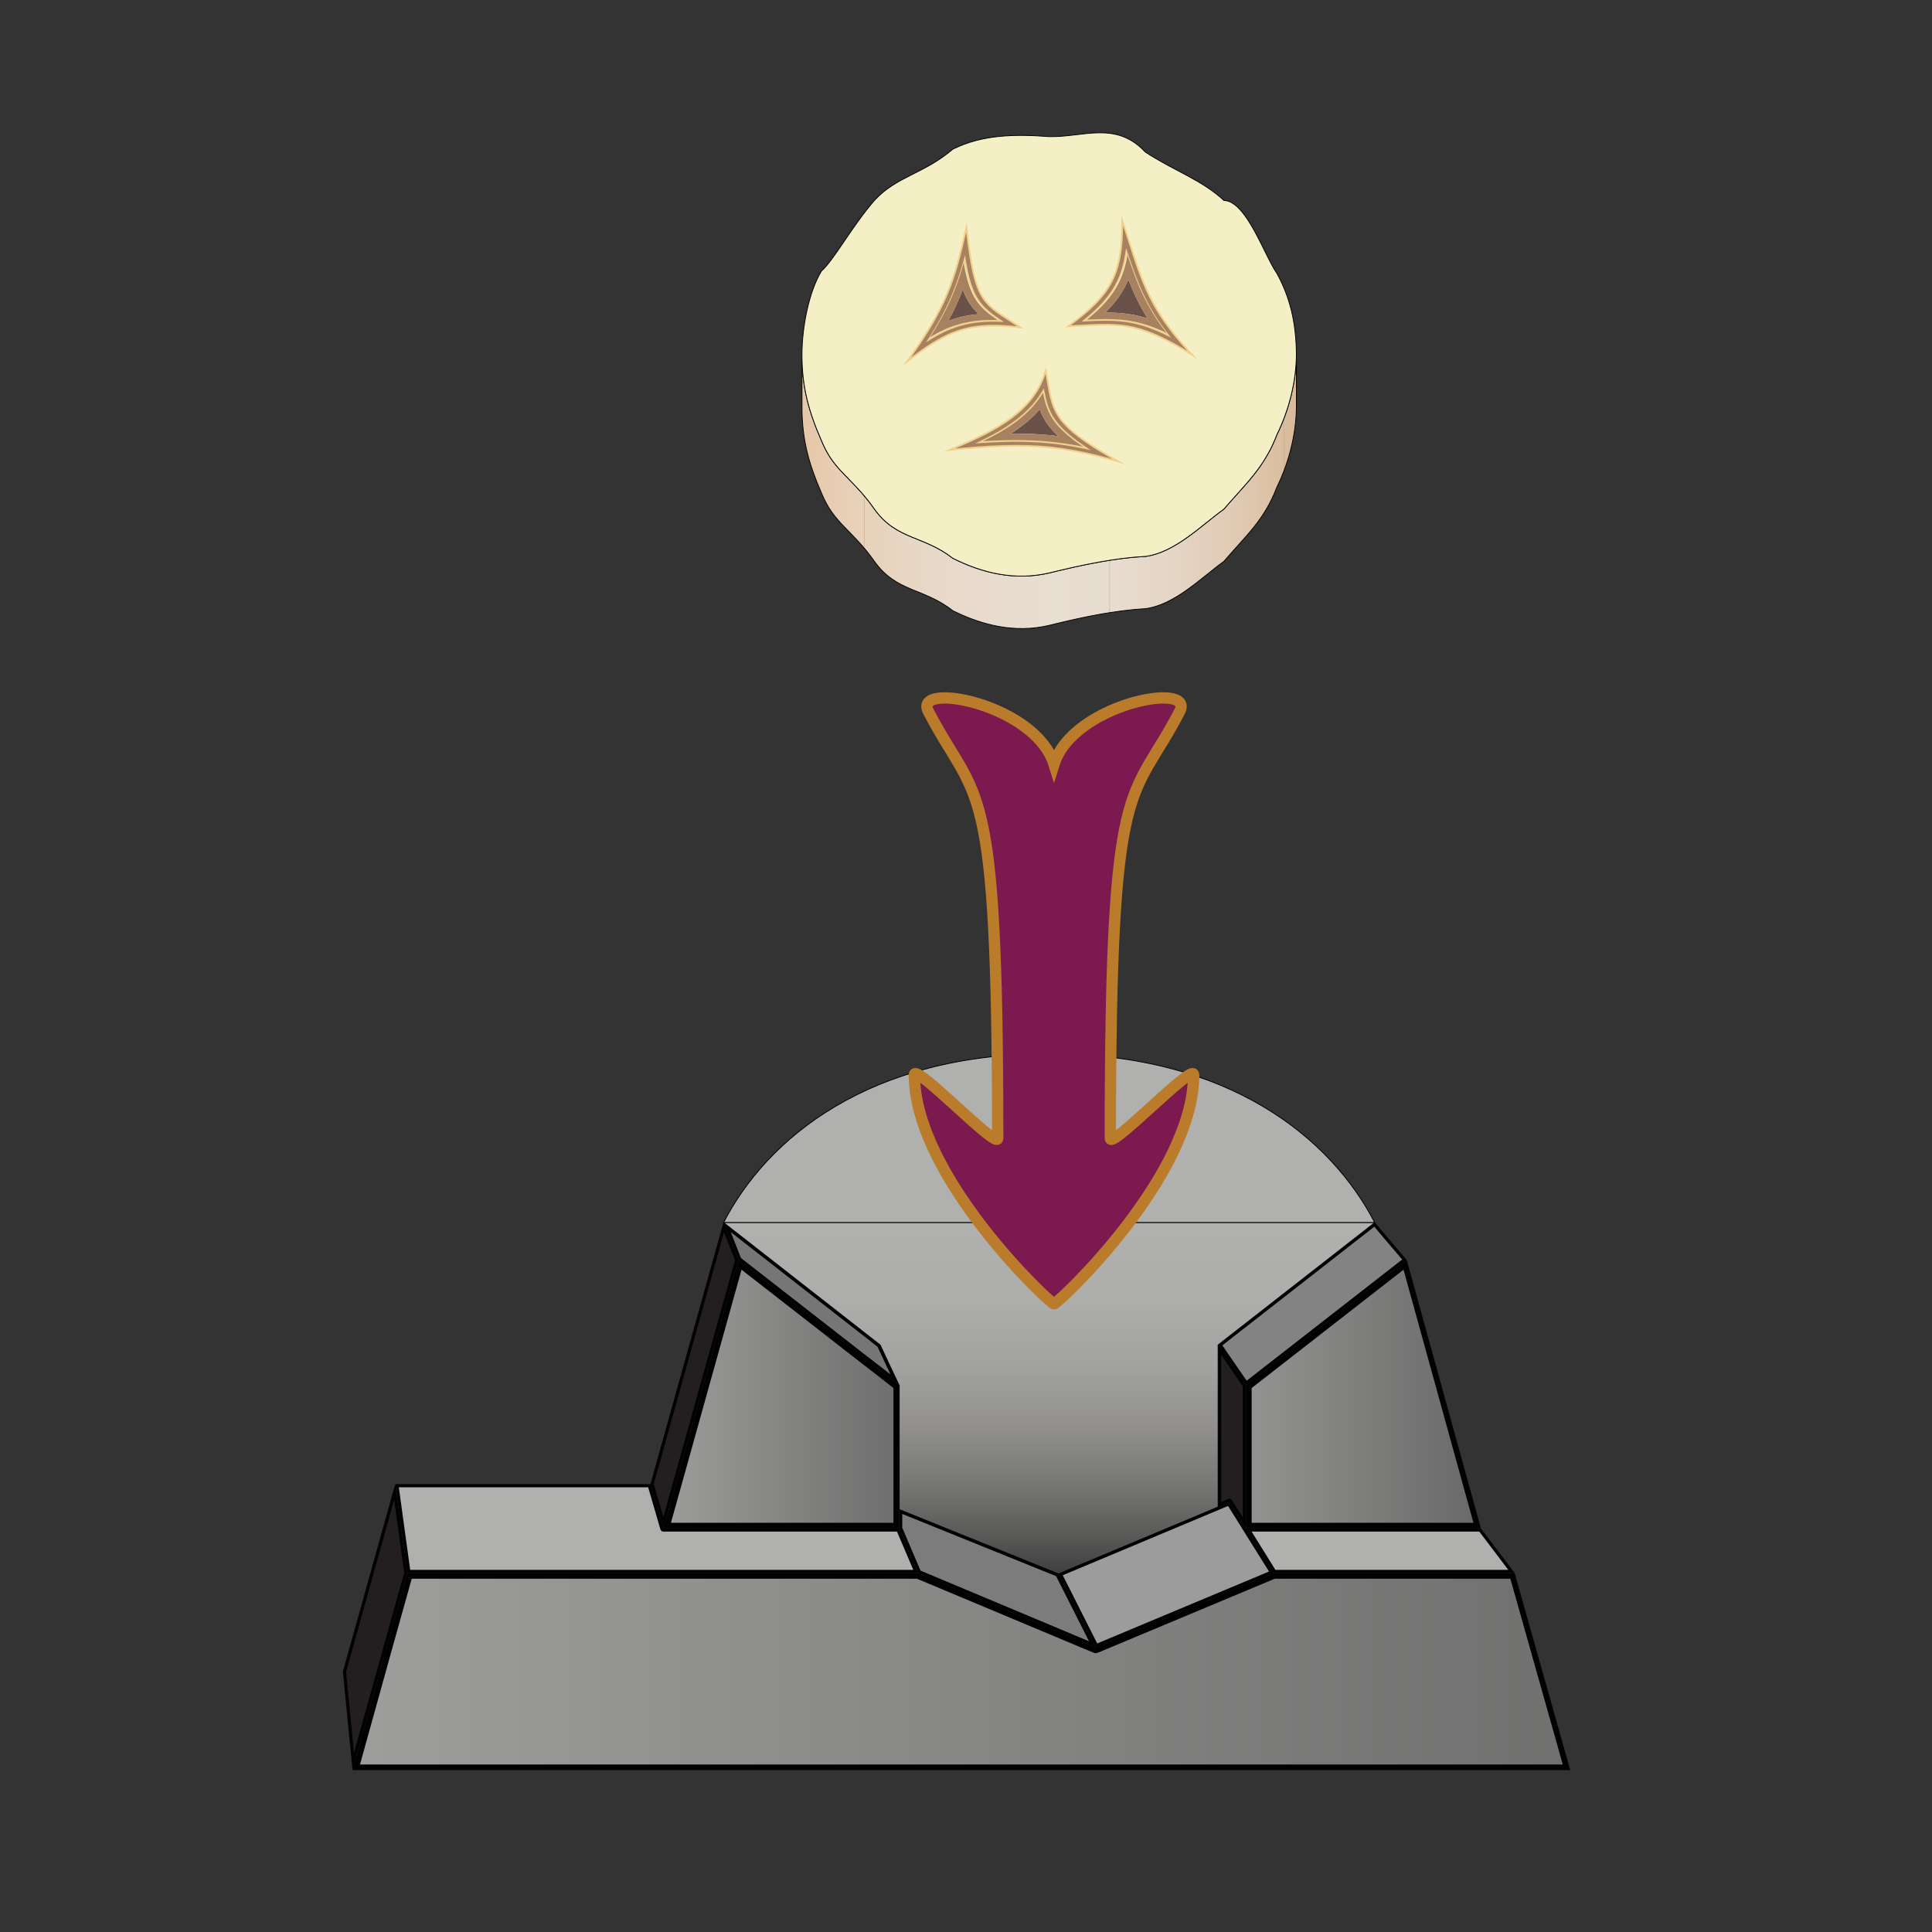 <?xml version="1.0" encoding="utf-8"?>
<!-- Generator: Adobe Illustrator 16.0.0, SVG Export Plug-In . SVG Version: 6.00 Build 0)  -->
<!DOCTYPE svg PUBLIC "-//W3C//DTD SVG 1.1//EN" "http://www.w3.org/Graphics/SVG/1.1/DTD/svg11.dtd">
<svg version="1.1" xmlns="http://www.w3.org/2000/svg" xmlns:xlink="http://www.w3.org/1999/xlink" x="0px" y="0px" width="1024px"
	 height="1024px" viewBox="0 0 1024 1024" enable-background="new 0 0 1024 1024" xml:space="preserve">
<rect x="0" y="0" width="1024" height="1024" fill="#333333" stroke="none"/>
<g id="Layer_4">
</g>
<g id="Layer_7">
</g>
<g id="Layer_9">
</g>
<g id="Layer_8">
</g>
<g id="Layer_6">
</g>
<g id="Layer_2">
</g>
<g id="Layer_5">
</g>
<g id="Layer_3">
</g>
<g id="Layer_1">
	<g>
		<g id="Coin_Slot">
			<g>
				
					<linearGradient id="SVGID_1_" gradientUnits="userSpaceOnUse" x1="-282.825" y1="231.121" x2="976.452" y2="231.121" gradientTransform="matrix(1 0 0 -1 214.4 1117.1)">
					<stop  offset="0" style="stop-color:#B0B0AE"/>
					<stop  offset="1" style="stop-color:#565756"/>
				</linearGradient>
				<path fill="url(#SVGID_1_)" d="M188.818,936.721l17.986-64.756l10.285-36.729h269.194l93.895,39.34
					c0.188,0.076,0.383,0.121,0.578,0.121c0.198,0,0.393-0.045,0.581-0.121l94.016-39.34h126.299l28.629,101.484H188.818z"/>
				<path fill="#010101" d="M800.518,836.752l27.777,98.465H190.806l17.449-62.844l9.969-35.621h267.756l93.611,39.215
					c0.373,0.158,0.776,0.232,1.166,0.232c0.393,0,0.796-0.074,1.159-0.232l93.732-39.215H800.518 M802.798,833.732H675.046
					l-94.289,39.445l-94.165-39.445H215.943l-10.592,37.822l-18.52,66.66h645.445L802.798,833.732L802.798,833.732z"/>
			</g>
			<g>
				
					<linearGradient id="SVGID_2_" gradientUnits="userSpaceOnUse" x1="365.04" y1="377.598" x2="621.529" y2="377.598" gradientTransform="matrix(1 0 0 -1 214.4 1117.1)">
					<stop  offset="0" style="stop-color:#B0B0AE"/>
					<stop  offset="1" style="stop-color:#565756"/>
				</linearGradient>
				<polygon fill="url(#SVGID_2_)" points="661.894,808.604 661.894,734.955 744.752,670.4 782.924,808.604 				"/>
				<path fill="#010101" d="M743.901,672.973l37.05,134.123H663.407v-71.406l29.929-23.326L743.901,672.973 M745.6,667.826
					l-54.115,42.158L660.4,734.221v75.891h124.52L745.6,667.826L745.6,667.826z"/>
			</g>
			<g>
				
					<linearGradient id="SVGID_3_" gradientUnits="userSpaceOnUse" x1="87.919" y1="377.604" x2="322.288" y2="377.604" gradientTransform="matrix(1 0 0 -1 214.4 1117.1)">
					<stop  offset="0" style="stop-color:#B0B0AE"/>
					<stop  offset="1" style="stop-color:#565756"/>
				</linearGradient>
				<polygon fill="url(#SVGID_3_)" points="353.617,808.604 362.409,777.17 392.185,670.387 455.691,719.887 467.535,729.037 
					475.049,734.947 475.049,808.604 				"/>
				<path fill="#010101" d="M393.035,672.961l61.742,48.117l11.811,9.139l6.957,5.471v71.408H355.613l8.256-29.518L393.035,672.961
					 M391.334,667.826l-30.378,108.941l-9.323,33.344h124.924v-75.891l-8.105-6.371l-11.832-9.154L391.334,667.826L391.334,667.826z
					"/>
			</g>
			<g>
				<polygon fill="#231F20" points="182.568,885.906 209.182,790.717 215.115,833.844 204.546,871.336 187.225,933.668 				"/>
				<path fill="#010101" d="M208.907,794.85l5.323,38.766l-10.492,37.498l-16.109,57.998l-4.198-42.977L208.907,794.85
					 M209.465,786.611l-27.723,99.379l5.09,52.238l18.52-66.666l10.581-37.83L209.465,786.611L209.465,786.611z"/>
			</g>
			<g>
				<path fill="#B0B0AE" d="M216.674,832.891l-6.248-45.447H344.16l6.667,22.895c0.108,0.357,0.435,0.598,0.806,0.598h124.333
					l9.362,21.955H216.674z"/>
				<path fill="#010101" d="M343.527,788.281l6.504,22.289c0.205,0.715,0.851,1.205,1.602,1.205h123.79l8.64,20.287H217.403
					l-6.021-43.781H343.527 M344.782,786.611H209.465l6.479,47.121h270.648L476.523,810.1H351.633L344.782,786.611L344.782,786.611z
					"/>
			</g>
			<g>
				<polygon fill="#231F20" points="345.568,786.367 383.589,650.506 390.557,668.131 360.15,776.537 351.62,807.066 				"/>
				<path fill="#010101" d="M383.729,653.135l2.301,5.814l3.534,8.971l-30.222,108.4l-7.743,27.705l-5.094-17.43L383.729,653.135
					 M383.459,647.889l-38.697,138.715l6.871,23.508l9.323-33.344l30.366-108.941l-3.742-9.49L383.459,647.889L383.459,647.889z"/>
			</g>
			<g>
				<polygon fill="#767677" points="468.965,727.184 457.133,718.035 391.846,667.16 388.376,658.031 385.377,650.445 
					465.935,713.389 470.101,722.504 474.287,731.363 				"/>
				<path fill="#010101" d="M387.285,653.002l77.819,60.795l4.243,9.072l2.659,5.645l-2.515-1.982l-11.838-9.152l-64.927-50.596
					l-3.565-9.07L387.285,653.002 M383.459,647.889l4.133,10.447l3.742,9.49l65.285,50.873l11.832,9.15l8.105,6.375l-5.705-12.064
					l-4.407-9.428L383.459,647.889L383.459,647.889z"/>
			</g>
			<g>
				<polygon fill="#838383" points="646.724,712.896 728.533,649.023 734.008,655.521 744.404,667.699 660.573,733.01 				"/>
				<path fill="#010101" d="M728.414,650.178l4.961,5.891l9.814,11.504l-52.73,41.092l-29.7,23.145l-7.81-11.322l-5.083-7.408
					L728.414,650.178 M728.674,647.889h-0.055l-83.029,64.834l5.976,8.707l8.823,12.791l31.084-24.236l54.117-42.158l-10.951-12.848
					L728.674,647.889L728.674,647.889z"/>
			</g>
			<g>
				<polygon fill="#7C7C7C" points="487.234,833.086 477.331,809.779 477.385,801.174 560.374,834.73 578.979,871.563 				"/>
				<path fill="#010101" d="M478.236,802.43l81.525,32.961l17.439,34.516l-89.322-37.457l-9.643-22.68V802.43 M476.557,799.943
					v10.168l10.047,23.621l94.145,39.473l-19.771-39.141L476.557,799.943L476.557,799.943z"/>
			</g>
			<g>
				<polygon fill="#9C9C9D" points="562.117,834.496 651.228,797.141 673.836,833.338 581.141,872.133 				"/>
				<path fill="#010101" d="M650.898,798.186l21.707,34.76l-91.063,38.119l-18.266-36.146l82.955-34.779L650.898,798.186
					 M651.565,796.09l-5.976,2.51l-84.613,35.471l19.771,39.143l94.331-39.48L651.565,796.09L651.565,796.09z"/>
			</g>
			<g>
				<path fill="#231F20" d="M652.271,795.646c-0.148-0.252-0.422-0.395-0.706-0.395c-0.108,0-0.22,0.021-0.328,0.066l-4.81,2.023
					V715.42l13.273,19.271l-0.143,72.525L652.271,795.646z"/>
				<path fill="#010101" d="M647.258,718.121l2.924,4.26l8.529,12.361v69.564l-5.728-9.107c-0.328-0.504-0.86-0.787-1.418-0.787
					c-0.22,0-0.437,0.045-0.653,0.129l-3.654,1.529V718.121 M645.59,712.723V798.6l5.976-2.51l8.823,14.027v-75.896l-8.823-12.791
					L645.59,712.723L645.59,712.723z"/>
			</g>
			<g>
				<polygon fill="#B0B0AE" points="675.519,832.891 661.873,810.936 784.472,810.936 801.105,832.891 				"/>
				<path fill="#010101" d="M784.049,811.775l15.378,20.287h-123.44l-12.609-20.287H784.049 M784.887,810.1H660.365l14.681,23.633
					h127.752L784.887,810.1L784.887,810.1z"/>
			</g>
		</g>
		<g id="Coin_Slot_1_">
			
				<path fill="#B0B0AE" stroke="#010101" stroke-width="0.446" stroke-linecap="round" stroke-linejoin="round" stroke-miterlimit="10" d="
				M555.99,558.484c-95.281,0-149.389,44.779-172.518,89.561h0.062h345.109C705.515,603.264,651.397,558.484,555.99,558.484z"/>
			
				<linearGradient id="SVGID_4_" gradientUnits="userSpaceOnUse" x1="341.685" y1="468.493" x2="341.685" y2="277.926" gradientTransform="matrix(1 0 0 -1 214.4 1117.1)">
				<stop  offset="0" style="stop-color:#B0B0AE"/>
				<stop  offset="0.217" style="stop-color:#ADADAB"/>
				<stop  offset="0.394" style="stop-color:#A2A2A0"/>
				<stop  offset="0.557" style="stop-color:#92918F"/>
				<stop  offset="0.712" style="stop-color:#797978"/>
				<stop  offset="0.86" style="stop-color:#5B5B5A"/>
				<stop  offset="0.965" style="stop-color:#404140"/>
			</linearGradient>
			
				<polygon fill="url(#SVGID_4_)" stroke="#010101" stroke-width="0.446" stroke-linecap="round" stroke-linejoin="round" stroke-miterlimit="10" points="
				728.663,648.018 645.635,712.852 645.635,798.738 561.027,834.203 476.599,800.076 476.599,734.35 470.896,722.287 
				466.489,712.852 383.507,648.018 			"/>
		</g>
	</g>
	<path fill="#7C194E" stroke="#BA7C2B" stroke-width="6" stroke-miterlimit="10" d="M558.651,691.057
		c-1.979,0.016-74.011-67.516-74.011-121.35c0-6.666,44.164,39.834,44.164,33.598c0-197.599-10.822-176.265-36.765-226.265
		c-8.375-16.142,56.59-4,66.611,28c10.021-32,74.986-44.142,66.611-28c-25.942,50-36.765,28.666-36.765,226.265
		c0,6.236,44.164-40.264,44.164-33.598C632.662,623.541,560.63,691.072,558.651,691.057z"/>
	<g>
		<g>
			
				<linearGradient id="SVGID_5_" gradientUnits="userSpaceOnUse" x1="210.661" y1="856.502" x2="472.711" y2="856.502" gradientTransform="matrix(1 0 0 -1 214.4 1117.1)">
				<stop  offset="0" style="stop-color:#E6C7A7"/>
				<stop  offset="0.081" style="stop-color:#E7CFB5"/>
				<stop  offset="0.215" style="stop-color:#E7D7C4"/>
				<stop  offset="0.356" style="stop-color:#E8DBCE"/>
				<stop  offset="0.512" style="stop-color:#E8DED1"/>
				<stop  offset="0.638" style="stop-color:#E7DCCE"/>
				<stop  offset="0.759" style="stop-color:#E4D5C4"/>
				<stop  offset="0.879" style="stop-color:#E0CAB3"/>
				<stop  offset="0.996" style="stop-color:#D9BB9B"/>
				<stop  offset="1" style="stop-color:#D9BB9A"/>
			</linearGradient>
			<path fill="url(#SVGID_5_)" d="M687.111,188.047v27.68c-0.068,13.655-3.719,28.957-10.352,42.504
				c-6.637,17.43-16.178,25.428-28.063,39.301c-11.866,8.541-25.992,23.086-41.639,25.08c-15.649,0.891-32.898,4.313-51.005,8.863
				c-18.042,4.229-35.288,0-50.996-7.758c-15.657-12.311-29.791-9.669-41.593-26.186c-11.872-16.883-21.424-19.875-28.058-36.199
				c-6.634-15.197-10.347-28.181-10.347-45.605v-27.68c0,17.309,3.713,30.408,10.347,45.497c1.528,3.771,3.188,6.763,4.977,9.431
				c6.101,8.994,13.928,13.763,23.081,26.855c11.802,16.43,25.936,13.872,41.593,26.078c15.708,7.884,32.954,11.985,50.996,7.777
				c18.106-4.442,35.355-7.996,51.005-8.779c15.646-1.993,29.772-16.535,41.639-25.076c9.229-10.773,16.989-17.971,23.084-28.854
				c1.857-3.097,3.449-6.545,4.979-10.549C683.393,217.005,687.047,201.586,687.111,188.047z"/>
			
				<line fill="none" stroke="#D0A787" stroke-width="0.24" stroke-miterlimit="10" x1="458.025" y1="262.762" x2="458.025" y2="290.268"/>
			
				<line fill="none" stroke="#D0A787" stroke-width="0.24" stroke-miterlimit="10" x1="588.123" y1="296.967" x2="588.123" y2="324.781"/>
			
				<line fill="none" stroke="#D0A787" stroke-width="0.24" stroke-miterlimit="10" x1="680.615" y1="249.238" x2="680.615" y2="222.336"/>
			<path fill="none" stroke="#020202" stroke-width="0.425" stroke-miterlimit="10" d="M687.111,188.047v27.68
				c-0.068,13.655-3.719,28.957-10.352,42.504c-6.637,17.43-16.178,25.428-28.063,39.301c-11.866,8.541-25.992,23.086-41.639,25.08
				c-15.649,0.891-32.898,4.313-51.005,8.863c-18.042,4.229-35.288,0-50.996-7.758c-15.657-12.311-29.791-9.669-41.593-26.186
				c-11.872-16.883-21.424-19.875-28.058-36.199c-6.634-15.197-10.347-28.181-10.347-45.605v-27.68
				c0,17.309,3.713,30.408,10.347,45.497c1.528,3.771,3.188,6.763,4.977,9.431c6.101,8.994,13.928,13.763,23.081,26.855
				c11.802,16.43,25.936,13.872,41.593,26.078c15.708,7.884,32.954,11.985,50.996,7.777c18.106-4.442,35.355-7.996,51.005-8.779
				c15.646-1.993,29.772-16.535,41.639-25.076c9.229-10.773,16.989-17.971,23.084-28.854c1.857-3.097,3.449-6.545,4.979-10.549
				C683.393,217.005,687.047,201.586,687.111,188.047z"/>
			<path fill="#F4EFC5" stroke="#020202" stroke-width="0.425" stroke-miterlimit="10" d="M687.111,188.047
				c-0.068,13.539-3.719,28.958-10.352,42.381c-1.529,4.004-3.119,7.452-4.979,10.549c-6.095,10.884-13.855,18.08-23.084,28.854
				c-11.866,8.541-25.992,23.083-41.639,25.076c-15.649,0.783-32.898,4.337-51.005,8.779c-18.042,4.208-35.288,0.106-50.996-7.777
				c-15.657-12.206-29.791-9.648-41.593-26.078c-9.153-13.093-16.98-17.865-23.081-26.855c-1.788-2.668-3.448-5.656-4.977-9.431
				c-6.636-15.089-10.349-28.188-10.349-45.497c0-14.763,3.713-33.527,10.346-44.398c6.568-5.779,16.188-23.756,28.061-37.408
				c11.799-12.865,25.934-13.873,41.59-27.188c15.711-7.773,32.957-7.996,51.066-6.65c18.039,0.43,35.288-8.553,50.938,8.2
				c15.703,10.222,29.772,14.651,41.639,25.638c11.885,0.227,21.426,29.09,28.063,38.626
				C683.393,156.961,687.047,170.402,687.111,188.047z"/>
		</g>
		<g>
			<g>
				<path fill="#A88260" d="M480.884,191.493c20.982-29.179,25.068-42.974,31.347-70.903c4.133,37.219,7.699,39.506,23.469,49.615
					c1.583,1.011,3.281,2.106,5.125,3.318c-5.448-0.623-10.143-0.926-14.301-0.926C508.237,172.594,497.665,178.658,480.884,191.493
					z M510.821,139.17c-4.053,14.694-8.982,25.714-17.586,39.303l-1.012,1.596l1.619-0.978c10.646-6.43,20.123-9.05,32.692-9.05
					c0.826,0,1.664,0.008,2.526,0.039l1.551,0.053l-1.284-0.87c-10.53-7.114-14.555-12.455-17.638-30.049l-0.344-1.953
					L510.821,139.17z"/>
				<path fill="#F1D089" d="M512.085,123.256c4.071,34.951,8.204,37.604,23.378,47.326c1.106,0.711,2.299,1.475,3.563,2.297
					c-4.686-0.49-8.804-0.73-12.5-0.73c-17.559,0-28.032,5.532-43.576,17.215C501.882,162.612,506.272,148.801,512.085,123.256
					 M490.837,181.43l3.236-1.955c10.574-6.381,19.98-8.986,32.462-8.986c0.82,0,1.656,0.008,2.509,0.04l3.104,0.109l-2.574-1.741
					c-10.408-7.033-14.393-12.324-17.446-29.76l-0.684-3.906l-1.053,3.824c-4.041,14.645-8.958,25.631-17.531,39.18L490.837,181.43
					 M512.383,117.871c-6.899,30.919-10.674,44.35-33.668,75.851c18.659-14.446,28.943-20.681,47.809-20.683
					c4.738,0,10.012,0.396,16.101,1.148C520.891,159.59,517.16,162.467,512.383,117.871L512.383,117.871z M493.612,178.711
					c9.303-14.697,13.884-25.811,17.638-39.42c3.176,18.121,7.475,23.347,17.828,30.346c-0.865-0.033-1.71-0.043-2.543-0.043
					C513.201,169.596,503.815,172.553,493.612,178.711L493.612,178.711z"/>
			</g>
			<path fill="#6A514A" d="M510.296,153.492c-2.167,5.678-4.653,11.041-7.697,16.583c5.155-1.929,10.379-3.073,16.126-3.595
				C514.994,162.988,512.353,159.084,510.296,153.492z"/>
			<path fill="#A88260" d="M510.784,139.291c-3.793,13.61-8.42,24.723-17.818,39.42c10.307-6.158,19.785-9.111,33.263-9.111
				c0.84,0,1.692,0.008,2.57,0.039C518.336,162.639,513.993,157.412,510.784,139.291z M510.296,153.492
				c2.057,5.592,4.698,9.496,8.432,12.982c-5.75,0.522-10.974,1.672-16.129,3.598C505.644,164.533,508.129,159.17,510.296,153.492z"
				/>
			<g>
				<path fill="#A88260" d="M592.891,244.655c-21.113-6.1-36.184-8.403-54.323-8.403c-9.745,0-20.685,0.673-35.148,2.178
					c24.923-10.277,44.394-20.375,50.827-41.899c0.408,2.118,0.752,4.086,1.074,5.93C558.25,219.32,559.404,225.98,592.891,244.655z
					 M538.561,233.709c12.543,0,23.4,1.078,35.207,3.5l2.188,0.447l-1.845-1.252c-15.07-10.251-18.612-17.004-20.841-28.256
					l-0.227-1.137l-0.594,0.995c-5.938,9.921-15.603,17.774-31.34,25.46l-2.033,0.99l2.256-0.146
					C527.566,233.904,533.203,233.709,538.561,233.709z"/>
				<path fill="#F1D089" d="M554.135,198.35c0.273,1.482,0.518,2.887,0.744,4.189c2.778,15.986,4.039,23.214,34.555,40.678
					c-19.317-5.361-33.721-7.408-50.866-7.408c-9.073,0-19.177,0.58-32.184,1.869C529.43,228.012,547.426,218.109,554.135,198.35
					 M516.848,235.051l4.512-0.295c6.23-0.402,11.857-0.602,17.201-0.602c12.51,0,23.344,1.078,35.119,3.491l4.363,0.897
					l-3.684-2.506c-16.25-11.052-18.727-18.252-20.652-27.978l-0.452-2.271l-1.188,1.988c-5.894,9.845-15.502,17.642-31.153,25.288
					L516.848,235.051 M554.32,194.607c-5.795,22.508-25.017,32.818-53.968,44.598c15.042-1.629,27.233-2.505,38.215-2.505
					c20.044,0,36.067,2.921,58.112,9.54C554.796,223.357,559.1,217.941,554.32,194.607L554.32,194.607z M521.303,233.867
					c13.706-6.691,24.775-14.349,31.531-25.633c2.111,10.677,5.24,17.802,21.025,28.539c-12.162-2.494-23.027-3.508-35.299-3.508
					C533.275,233.266,527.636,233.456,521.303,233.867L521.303,233.867z"/>
			</g>
			<path fill="#6A514A" d="M538.38,229.822c7.907,0,15.179,0.422,22.448,1.293c-5.039-4.701-7.875-9.123-9.734-14.127
				c-4.023,4.627-9.064,8.84-15.41,12.867C536.592,229.822,537.494,229.822,538.38,229.822z"/>
			<path fill="#A88260" d="M552.798,208.234c-6.821,11.284-18.007,18.938-31.854,25.633c6.4-0.411,12.095-0.602,17.437-0.602
				c12.396,0,23.371,1.014,35.663,3.508C558.095,226.036,554.934,218.911,552.798,208.234z M551.094,216.988
				c1.856,5,4.695,9.424,9.734,14.127c-7.27-0.871-14.541-1.293-22.448-1.293c-0.886,0-1.788,0-2.696,0.029
				C542.033,225.828,547.07,221.615,551.094,216.988z"/>
			<g>
				<path fill="#A88260" d="M631.938,188.112c-21.426-13.47-32.52-16.011-46.048-16.011c-3.906,0-7.96,0.213-12.652,0.459
					c-2.218,0.118-4.557,0.24-7.042,0.348c21.77-16.018,28.933-26.531,28.619-56.063c0.986,3.023,1.914,5.89,2.789,8.618
					C606.045,151.686,610.441,165.338,631.938,188.112z M585.883,169.563c10.068,0,18.866,1.229,31.566,7.334l1.68,0.807
					l-1.133-1.48c-10.129-13.245-14.827-24.262-20.43-41.178l-0.568-1.719l-0.297,1.784c-2.306,14.022-8.021,23.231-21.082,33.974
					l-1.043,0.857l1.35-0.07C580.16,169.65,583.139,169.563,585.883,169.563z"/>
				<path fill="#F1D089" d="M595.264,119.672c0.664,2.049,1.3,4.02,1.915,5.928c8.158,25.339,12.548,38.969,32.172,60.387
					c-19.696-12.007-30.454-14.334-43.46-14.334c-3.922,0-7.979,0.214-12.676,0.461c-1.779,0.092-3.634,0.191-5.58,0.281
					C587.934,157.273,595.094,146.739,595.264,119.672 M573.246,170.453l2.7-0.137c4.229-0.216,7.198-0.311,9.937-0.311
					c10.008,0,18.746,1.223,31.376,7.292l3.356,1.613l-2.264-2.961c-10.092-13.197-14.775-24.181-20.362-41.048l-1.138-3.439
					l-0.588,3.574c-2.285,13.898-7.957,23.034-20.924,33.7L573.246,170.453 M594.311,113.897
					c0.842,32.557-6.561,42.782-29.564,59.517c8.35-0.332,15.01-0.867,21.144-0.867c14.276,0,25.7,2.891,48.945,17.948
					C608.048,162.924,605.887,148.878,594.311,113.897L594.311,113.897z M575.901,169.426c12.292-10.109,18.786-19.34,21.243-34.244
					c5.204,15.722,9.923,27.48,20.497,41.311c-12.527-6.02-21.446-7.373-31.759-7.373
					C582.746,169.119,579.463,169.245,575.901,169.426L575.901,169.426z"/>
			</g>
			<path fill="#6A514A" d="M586.193,165.661c7.191,0,14.052,0.622,22.008,3.079c-4.143-6.604-7.269-13.168-10.16-20.593
				c-2.627,6.327-6.535,11.924-12.184,17.514C585.967,165.661,586.082,165.661,586.193,165.661z"/>
			<path fill="#A88260" d="M597.566,135.182c-2.479,14.904-9.041,24.135-21.458,34.244c3.597-0.181,6.913-0.307,10.085-0.307
				c10.415,0,19.43,1.354,32.088,7.373C607.593,162.665,602.828,150.903,597.566,135.182z M608.201,168.74
				c-7.956-2.457-14.816-3.079-22.008-3.079c-0.111,0-0.227,0-0.336,0c5.648-5.59,9.561-11.187,12.184-17.514
				C600.933,155.572,604.059,162.137,608.201,168.74z"/>
		</g>
	</g>
</g>
</svg>
